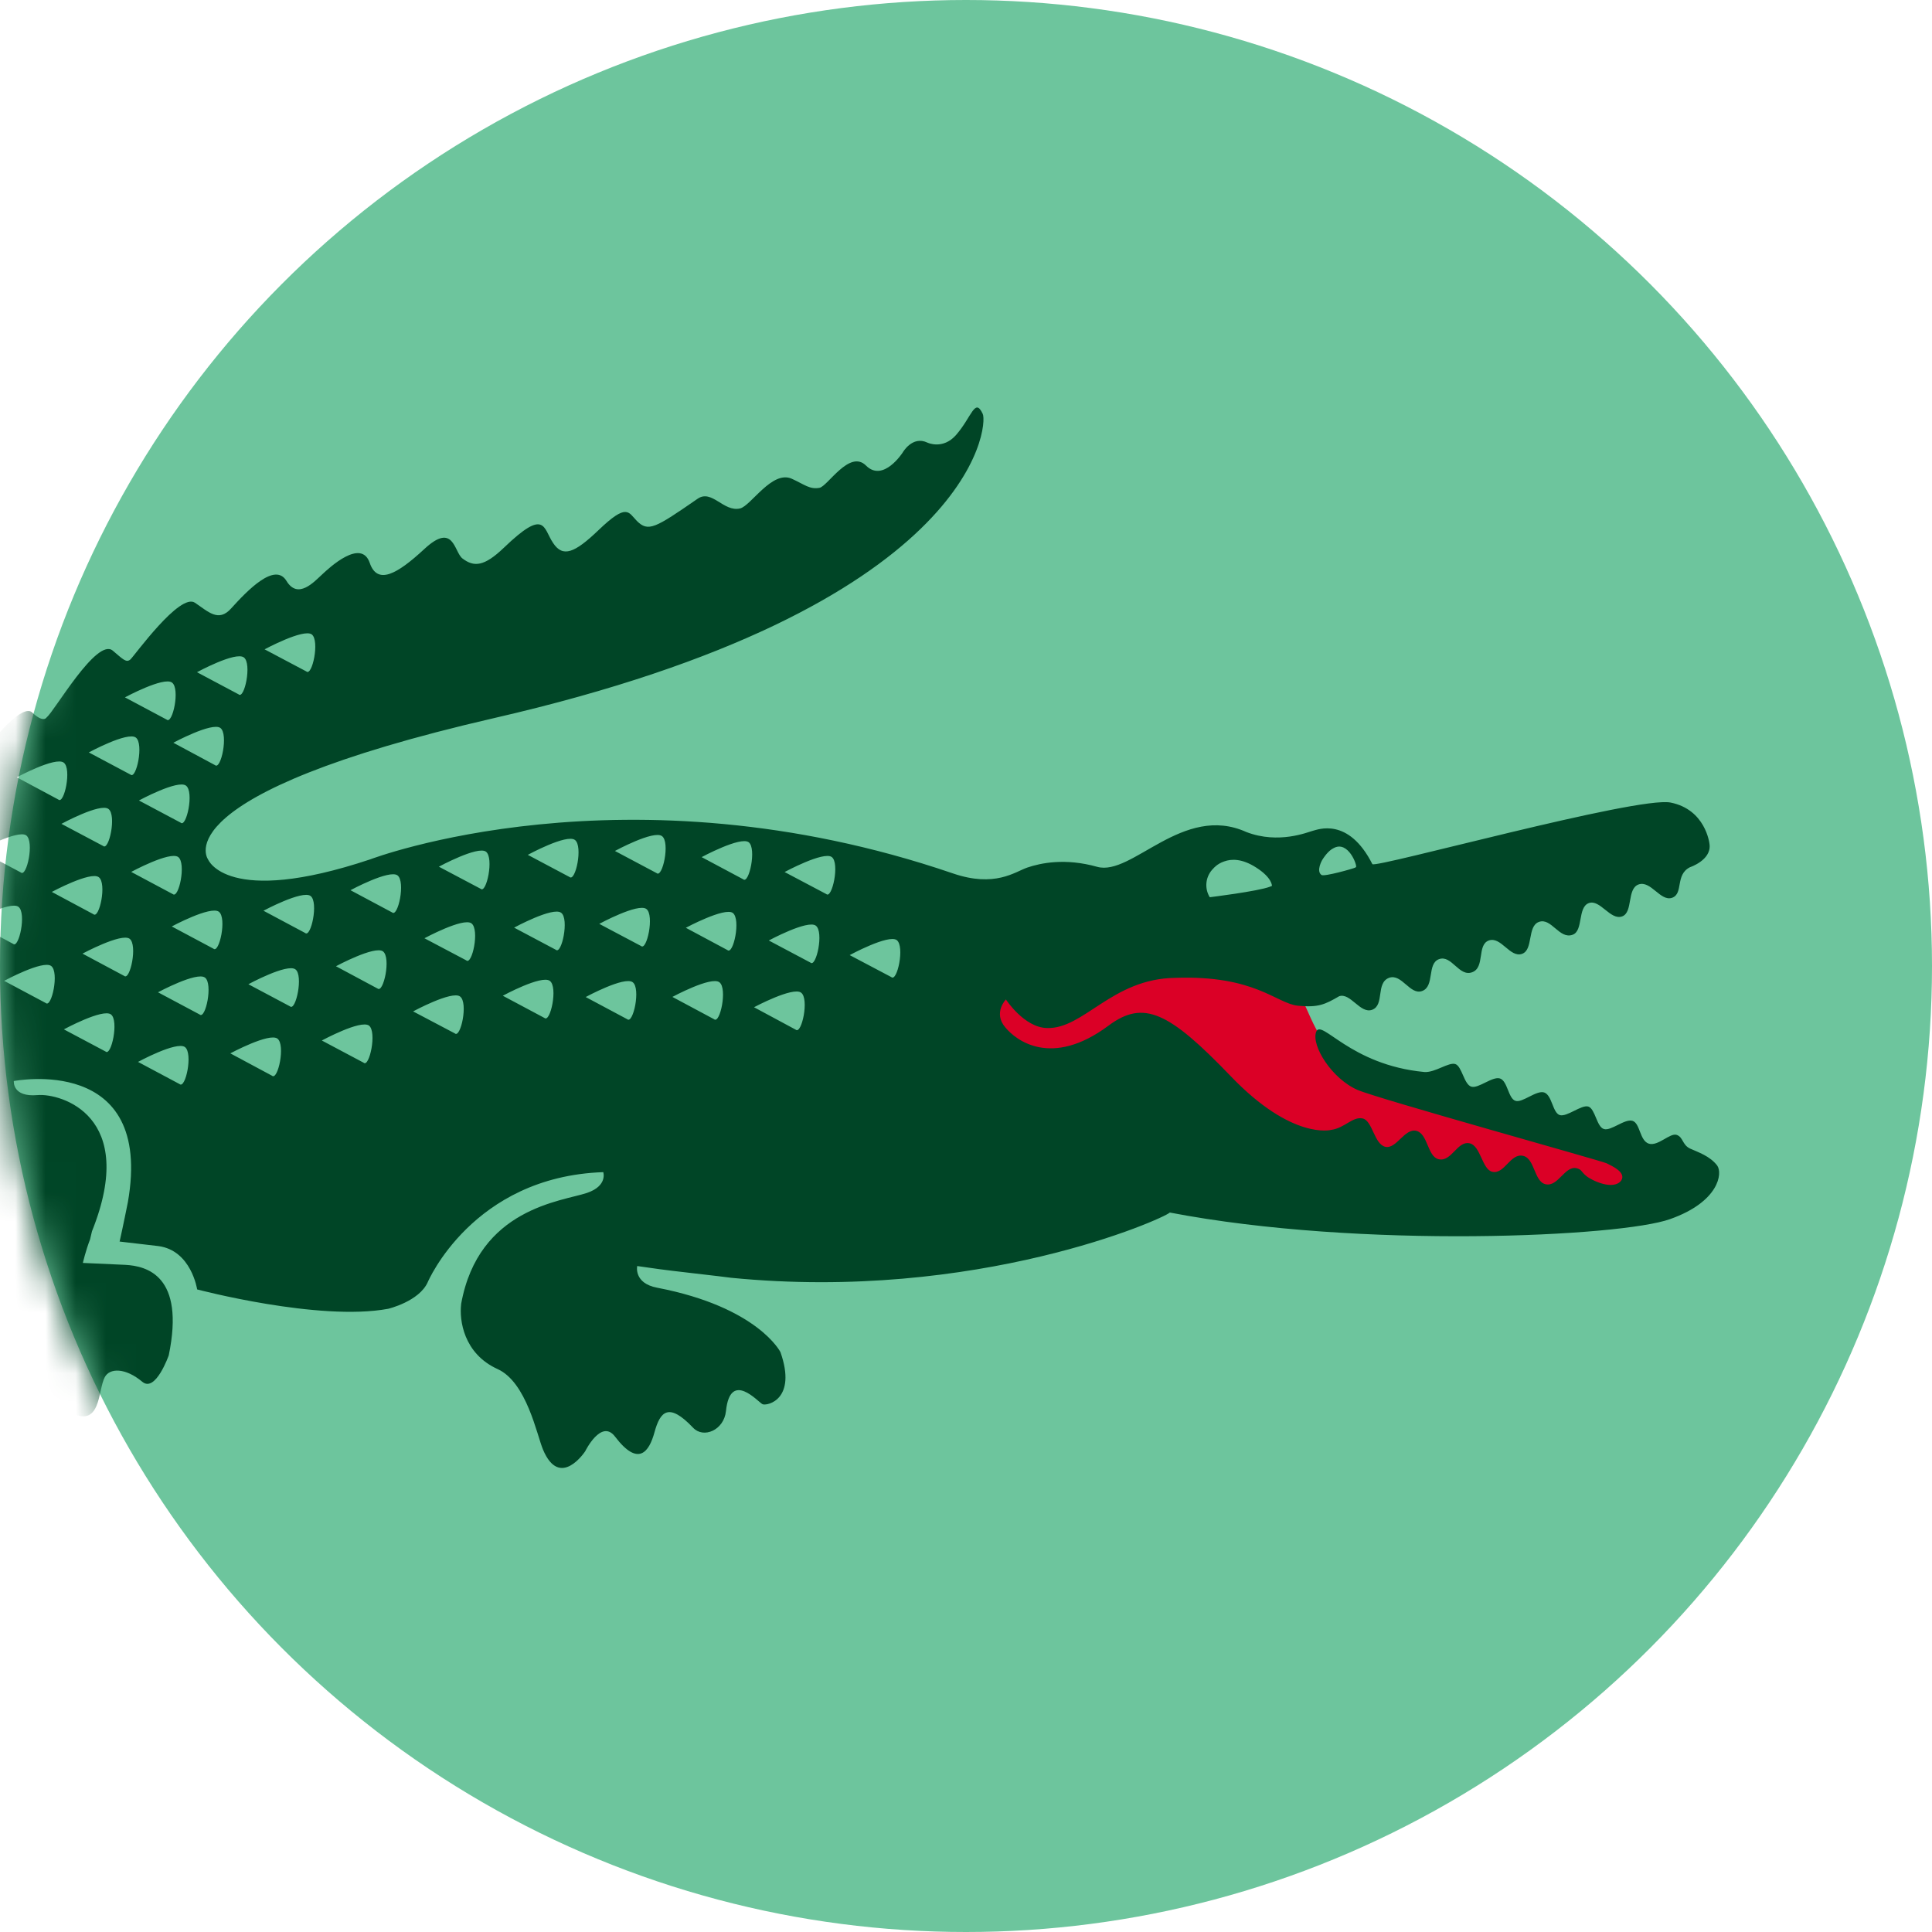<svg width="64" height="64" viewBox="0 0 64 64" fill="none" xmlns="http://www.w3.org/2000/svg">
<circle cx="32" cy="32" r="32" fill="#6DC59D"/>
<mask id="mask0_1344_1357" style="mask-type:alpha" maskUnits="userSpaceOnUse" x="0" y="0" width="64" height="64">
<circle cx="32" cy="32" r="32" fill="#004526"/>
</mask>
<g mask="url(#mask0_1344_1357)">
<path fill-rule="evenodd" clip-rule="evenodd" d="M43.789 34.389C43.218 33.628 43.119 32.282 41.961 32.163C40.837 31.859 39.718 31.535 38.583 31.272L31.918 32.357L31.137 35.951L41.915 37.357L44.726 39.233L52.067 40.014L55.503 38.764C51.942 37.614 48.295 36.698 44.833 35.266C44.408 35.07 44.113 34.711 43.789 34.389Z" fill="#DB0026"/>
<path d="M56.883 38.608C56.642 38.294 56.254 38.169 55.986 38.048C55.723 37.924 55.761 37.668 55.541 37.594C55.317 37.522 54.924 37.98 54.619 37.885C54.314 37.785 54.336 37.215 54.082 37.13C53.821 37.048 53.368 37.476 53.131 37.4C52.892 37.331 52.845 36.731 52.615 36.656C52.387 36.586 51.904 37.012 51.667 36.938C51.43 36.859 51.415 36.276 51.152 36.189C50.89 36.108 50.429 36.544 50.201 36.466C49.964 36.393 49.941 35.811 49.69 35.726C49.436 35.645 48.971 36.073 48.736 35.996C48.495 35.918 48.429 35.32 48.209 35.248C47.984 35.179 47.546 35.532 47.189 35.512C44.714 35.281 43.768 33.723 43.599 34.184C43.434 34.635 44.115 35.734 44.971 36.105C45.654 36.401 53.026 38.444 53.22 38.535C53.408 38.628 53.873 38.835 53.707 39.104C53.451 39.448 52.731 39.108 52.548 38.956C52.362 38.802 52.405 38.746 52.231 38.699C51.836 38.605 51.617 39.325 51.199 39.229C50.818 39.144 50.845 38.379 50.459 38.29C50.032 38.187 49.84 38.911 49.434 38.817C49.097 38.741 49.051 37.962 48.69 37.875C48.275 37.775 48.087 38.501 47.655 38.4C47.284 38.313 47.304 37.554 46.916 37.46C46.528 37.368 46.257 38.073 45.89 37.989C45.522 37.904 45.468 37.128 45.142 37.051C44.807 36.976 44.544 37.371 44.095 37.429C44.095 37.429 42.806 37.778 40.767 35.647C38.724 33.521 37.886 33.108 36.723 33.974C34.825 35.389 33.646 34.453 33.302 34.033C32.89 33.551 33.322 33.108 33.322 33.108C33.322 33.108 33.925 34.039 34.684 34.055C35.907 34.092 36.829 32.423 38.925 32.393C41.58 32.297 42.272 33.241 42.997 33.316C43.67 33.382 43.894 33.273 44.359 33.003H44.357C44.733 32.869 45.06 33.597 45.455 33.45C45.872 33.293 45.567 32.56 46.015 32.391C46.435 32.24 46.709 32.977 47.111 32.828C47.533 32.673 47.264 31.92 47.67 31.773C48.087 31.622 48.331 32.367 48.764 32.208C49.2 32.053 48.919 31.306 49.315 31.156C49.724 31.007 50.019 31.74 50.421 31.597C50.801 31.461 50.584 30.681 50.98 30.539C51.391 30.391 51.656 31.126 52.094 30.965C52.455 30.84 52.255 30.058 52.629 29.917C53.002 29.777 53.349 30.502 53.737 30.356C54.101 30.222 53.888 29.446 54.276 29.3C54.686 29.152 55.003 29.876 55.391 29.74C55.775 29.602 55.483 28.976 55.984 28.727C55.984 28.727 56.677 28.499 56.633 27.99C56.628 27.904 56.485 26.816 55.343 26.586C54.245 26.365 45.574 28.764 45.462 28.626C44.664 27.048 43.641 27.487 43.486 27.522C43.327 27.562 42.359 27.974 41.287 27.562C39.181 26.609 37.5 29.034 36.347 28.715C35.285 28.416 34.473 28.588 34.028 28.74C33.62 28.881 32.959 29.412 31.558 28.93C20.732 25.232 12.271 28.465 12.271 28.465C7.5 30.059 6.89 28.465 6.89 28.465C6.89 28.465 5.319 26.331 16.374 23.786C32.263 20.135 32.742 14.092 32.554 13.71C32.293 13.155 32.194 13.809 31.671 14.409C31.232 14.909 30.721 14.662 30.721 14.662C30.221 14.422 29.901 14.993 29.901 14.993C29.901 14.993 29.258 15.991 28.689 15.424C28.143 14.877 27.417 16.111 27.146 16.16C26.821 16.217 26.663 16.058 26.227 15.858C25.575 15.569 24.874 16.759 24.515 16.843C23.966 16.969 23.581 16.196 23.109 16.522C21.697 17.498 21.475 17.633 21.094 17.254C20.814 16.966 20.772 16.655 19.829 17.559C19.026 18.329 18.642 18.473 18.32 17.984C17.988 17.491 18.073 16.818 16.694 18.142C16.035 18.774 15.699 18.787 15.322 18.502C15.037 18.289 15.04 17.27 14.05 18.193C13.154 19.022 12.502 19.386 12.249 18.649C11.968 17.821 10.912 18.802 10.667 19.033C10.414 19.263 9.871 19.874 9.49 19.244C9.109 18.61 8.198 19.556 7.656 20.156C7.238 20.623 6.9 20.263 6.459 19.967C5.958 19.623 4.456 21.719 4.321 21.844C4.183 21.964 4.079 21.844 3.735 21.553C3.207 21.105 1.781 23.595 1.55 23.757C1.55 23.757 1.453 23.972 1.064 23.601C0.511 23.075 -2.425 26.941 -3.533 31.315C-4.95 36.923 -2.692 41.223 -2.692 41.223C-2.692 41.223 -2.013 41.244 -1.724 40.785L-1.285 39.794C-0.928 38.968 -0.344 39.227 -0.344 39.227L-1.729 43.35C-1.947 43.893 -1.815 44.661 -1.332 45.388C-0.876 46.117 -0.562 46.611 -0.196 46.95C0.928 48.009 0.812 46.756 0.842 46.6C0.973 45.929 1.716 46.444 2.298 46.766C3.355 47.359 3.238 46.048 3.47 45.621C3.631 45.315 4.15 45.301 4.715 45.774C5.154 46.141 5.59 44.897 5.59 44.897C6.138 42.246 4.851 41.939 4.154 41.9L2.745 41.836C2.745 41.836 2.837 41.432 2.984 41.054L3.047 40.787C4.584 36.954 2.015 36.215 1.247 36.276C0.399 36.351 0.458 35.811 0.458 35.811C0.458 35.811 5.101 34.896 4.236 39.823C4.236 39.823 4.065 40.681 3.962 41.128L5.238 41.277C6.336 41.414 6.531 42.714 6.531 42.714C6.531 42.714 10.57 43.782 12.861 43.355C12.861 43.355 13.885 43.111 14.169 42.474C14.169 42.474 15.653 38.977 19.984 38.829C19.984 38.829 20.137 39.282 19.444 39.517C18.615 39.797 15.851 40.017 15.276 43.194V43.206C15.213 43.727 15.353 44.838 16.483 45.352C17.447 45.787 17.786 47.541 17.986 48.015C18.547 49.359 19.386 48.074 19.386 48.074C19.386 48.074 19.918 46.988 20.374 47.59C21.146 48.606 21.504 48.094 21.68 47.448C21.871 46.75 22.151 46.445 22.958 47.294C23.303 47.663 23.98 47.378 24.048 46.748C24.191 45.36 25.128 46.463 25.262 46.517C25.422 46.578 26.404 46.357 25.854 44.792C25.854 44.792 25.113 43.3 21.768 42.657C20.984 42.508 21.108 41.939 21.108 41.939L21.845 42.043C22.064 42.079 24.009 42.295 24.217 42.328C32.374 43.133 38.565 40.364 38.751 40.167C45.087 41.382 53.705 40.968 55.322 40.385C56.948 39.811 57.07 38.861 56.883 38.608ZM43.798 28.491C43.931 28.278 44.056 28.157 44.171 28.099C44.663 27.819 44.977 28.695 44.917 28.727C44.914 28.728 44.903 28.732 44.898 28.734C44.897 28.735 44.897 28.738 44.896 28.74C44.819 28.777 43.87 29.046 43.777 28.985C43.589 28.854 43.798 28.491 43.798 28.491ZM40.195 28.768C40.195 28.768 40.317 28.614 40.555 28.535C40.789 28.45 41.142 28.436 41.61 28.737C42.149 29.08 42.135 29.347 42.135 29.347C42.112 29.357 42.09 29.366 42.066 29.374C41.676 29.525 40.075 29.722 40.075 29.722C39.983 29.573 39.945 29.397 39.967 29.224C39.989 29.05 40.07 28.89 40.195 28.768ZM10.328 21.016C10.597 21.223 10.34 22.418 10.148 22.242L8.765 21.51C8.765 21.51 10.053 20.815 10.328 21.016ZM8.079 21.779C8.351 21.982 8.096 23.179 7.904 23.001L6.525 22.268C6.525 22.268 7.806 21.571 8.079 21.779ZM7.301 24.115C7.574 24.32 7.318 25.519 7.123 25.346L5.742 24.604C5.742 24.604 7.027 23.912 7.301 24.115ZM5.985 27.252L4.602 26.517C4.602 26.517 5.888 25.82 6.161 26.025C6.438 26.23 6.173 27.428 5.985 27.252ZM5.725 29.619L4.346 28.883C4.346 28.883 5.629 28.189 5.903 28.39C6.176 28.593 5.921 29.786 5.725 29.618L5.725 29.619ZM5.699 22.612C5.974 22.816 5.715 24.008 5.522 23.838L4.139 23.101C4.139 23.101 5.427 22.405 5.699 22.612ZM4.5 24.433C4.771 24.637 4.514 25.829 4.324 25.66L2.942 24.925C2.942 24.925 4.227 24.227 4.5 24.433ZM2.035 27.291C2.035 27.291 3.324 26.591 3.593 26.798C3.868 27.001 3.609 28.196 3.416 28.023L2.035 27.291ZM3.094 30.284L1.716 29.546C1.716 29.546 3.001 28.854 3.272 29.058C3.547 29.261 3.289 30.455 3.094 30.284ZM2.111 25.263C2.383 25.462 2.126 26.659 1.933 26.486L0.556 25.749C0.556 25.749 1.835 25.057 2.111 25.263ZM0.869 27.673C1.142 27.875 0.886 29.077 0.688 28.9L-0.69 28.167C-0.69 28.167 0.595 27.476 0.869 27.673ZM-0.947 30.527C-0.947 30.527 0.338 29.836 0.61 30.039C0.886 30.241 0.624 31.44 0.434 31.266L-0.947 30.527ZM1.517 33.227L0.137 32.492C0.137 32.492 1.423 31.795 1.696 32C1.969 32.205 1.708 33.398 1.517 33.227ZM3.496 34.832L2.116 34.099C2.116 34.099 3.402 33.402 3.675 33.604C3.946 33.805 3.685 35.009 3.496 34.832ZM4.114 32.328L2.733 31.59C2.733 31.59 4.019 30.899 4.293 31.097C4.566 31.301 4.307 32.496 4.114 32.328ZM5.95 35.912L4.572 35.177C4.572 35.177 5.851 34.482 6.127 34.686C6.399 34.891 6.146 36.081 5.95 35.912ZM6.613 33.606L5.234 32.871C5.234 32.871 6.517 32.18 6.79 32.384C7.062 32.585 6.808 33.782 6.613 33.606ZM7.07 31.426L5.69 30.69C5.69 30.69 6.974 29.999 7.25 30.202C7.523 30.407 7.262 31.598 7.07 31.426ZM9.01 35.634L7.63 34.894C7.63 34.894 8.914 34.204 9.189 34.405C9.466 34.608 9.204 35.808 9.01 35.634ZM9.607 33.337L8.228 32.604C8.228 32.604 9.514 31.905 9.787 32.112C10.056 32.309 9.798 33.509 9.607 33.337ZM10.107 30.905L8.728 30.169C8.728 30.169 10.012 29.48 10.288 29.68C10.559 29.884 10.3 31.078 10.107 30.905ZM12.045 35.203L10.661 34.468C10.661 34.468 11.947 33.772 12.223 33.974C12.494 34.184 12.232 35.38 12.045 35.203ZM12.508 32.747L11.129 32.008C11.129 32.008 12.415 31.315 12.687 31.516C12.961 31.723 12.702 32.913 12.508 32.746L12.508 32.747ZM12.989 30.225L11.61 29.489C11.61 29.489 12.894 28.796 13.168 28.998C13.441 29.206 13.183 30.398 12.989 30.225ZM15.066 34.232L13.685 33.504C13.685 33.504 14.97 32.808 15.24 33.01C15.518 33.213 15.259 34.406 15.066 34.232ZM15.444 31.812L14.06 31.081C14.06 31.081 15.345 30.387 15.617 30.587C15.897 30.793 15.635 31.992 15.444 31.812ZM15.922 29.442L14.538 28.71C14.538 28.71 15.827 28.012 16.098 28.213C16.37 28.419 16.112 29.619 15.922 29.442ZM18.036 33.721L16.656 32.985C16.656 32.985 17.938 32.289 18.214 32.493C18.49 32.698 18.23 33.89 18.036 33.721ZM18.412 31.462L17.031 30.729C17.031 30.729 18.319 30.028 18.589 30.237C18.862 30.435 18.604 31.636 18.412 31.462ZM18.867 29.052L17.484 28.318C17.484 28.318 18.77 27.616 19.046 27.825C19.319 28.03 19.063 29.222 18.867 29.052ZM20.779 33.763L19.402 33.028C19.402 33.028 20.686 32.33 20.959 32.538C21.233 32.739 20.973 33.934 20.779 33.763ZM21.235 31.337L19.851 30.604C19.851 30.604 21.14 29.905 21.413 30.112C21.684 30.317 21.425 31.51 21.235 31.337ZM21.752 28.923L20.37 28.189C20.37 28.189 21.657 27.49 21.93 27.698C22.206 27.9 21.945 29.098 21.752 28.923ZM23.655 33.763L22.274 33.024C22.274 33.024 23.559 32.33 23.831 32.539C24.104 32.739 23.851 33.934 23.655 33.763ZM24.097 31.472L22.719 30.734C22.719 30.734 24.002 30.046 24.275 30.242C24.549 30.448 24.291 31.646 24.097 31.472ZM24.619 29.127L23.243 28.393C23.243 28.393 24.527 27.7 24.801 27.9C25.07 28.104 24.812 29.3 24.619 29.127ZM26.359 34.109L24.978 33.366C24.978 33.366 26.264 32.678 26.537 32.883C26.813 33.082 26.555 34.28 26.359 34.109ZM26.847 31.887L25.467 31.155C25.467 31.155 26.755 30.46 27.025 30.664C27.301 30.87 27.035 32.063 26.847 31.887ZM27.374 29.618L25.991 28.887C25.991 28.887 27.278 28.191 27.553 28.39C27.825 28.592 27.562 29.786 27.374 29.618ZM29.526 32.367L28.147 31.639C28.147 31.639 29.431 30.942 29.706 31.142C29.978 31.348 29.719 32.542 29.526 32.367Z" fill="#004526"/>
</g>
</svg>

